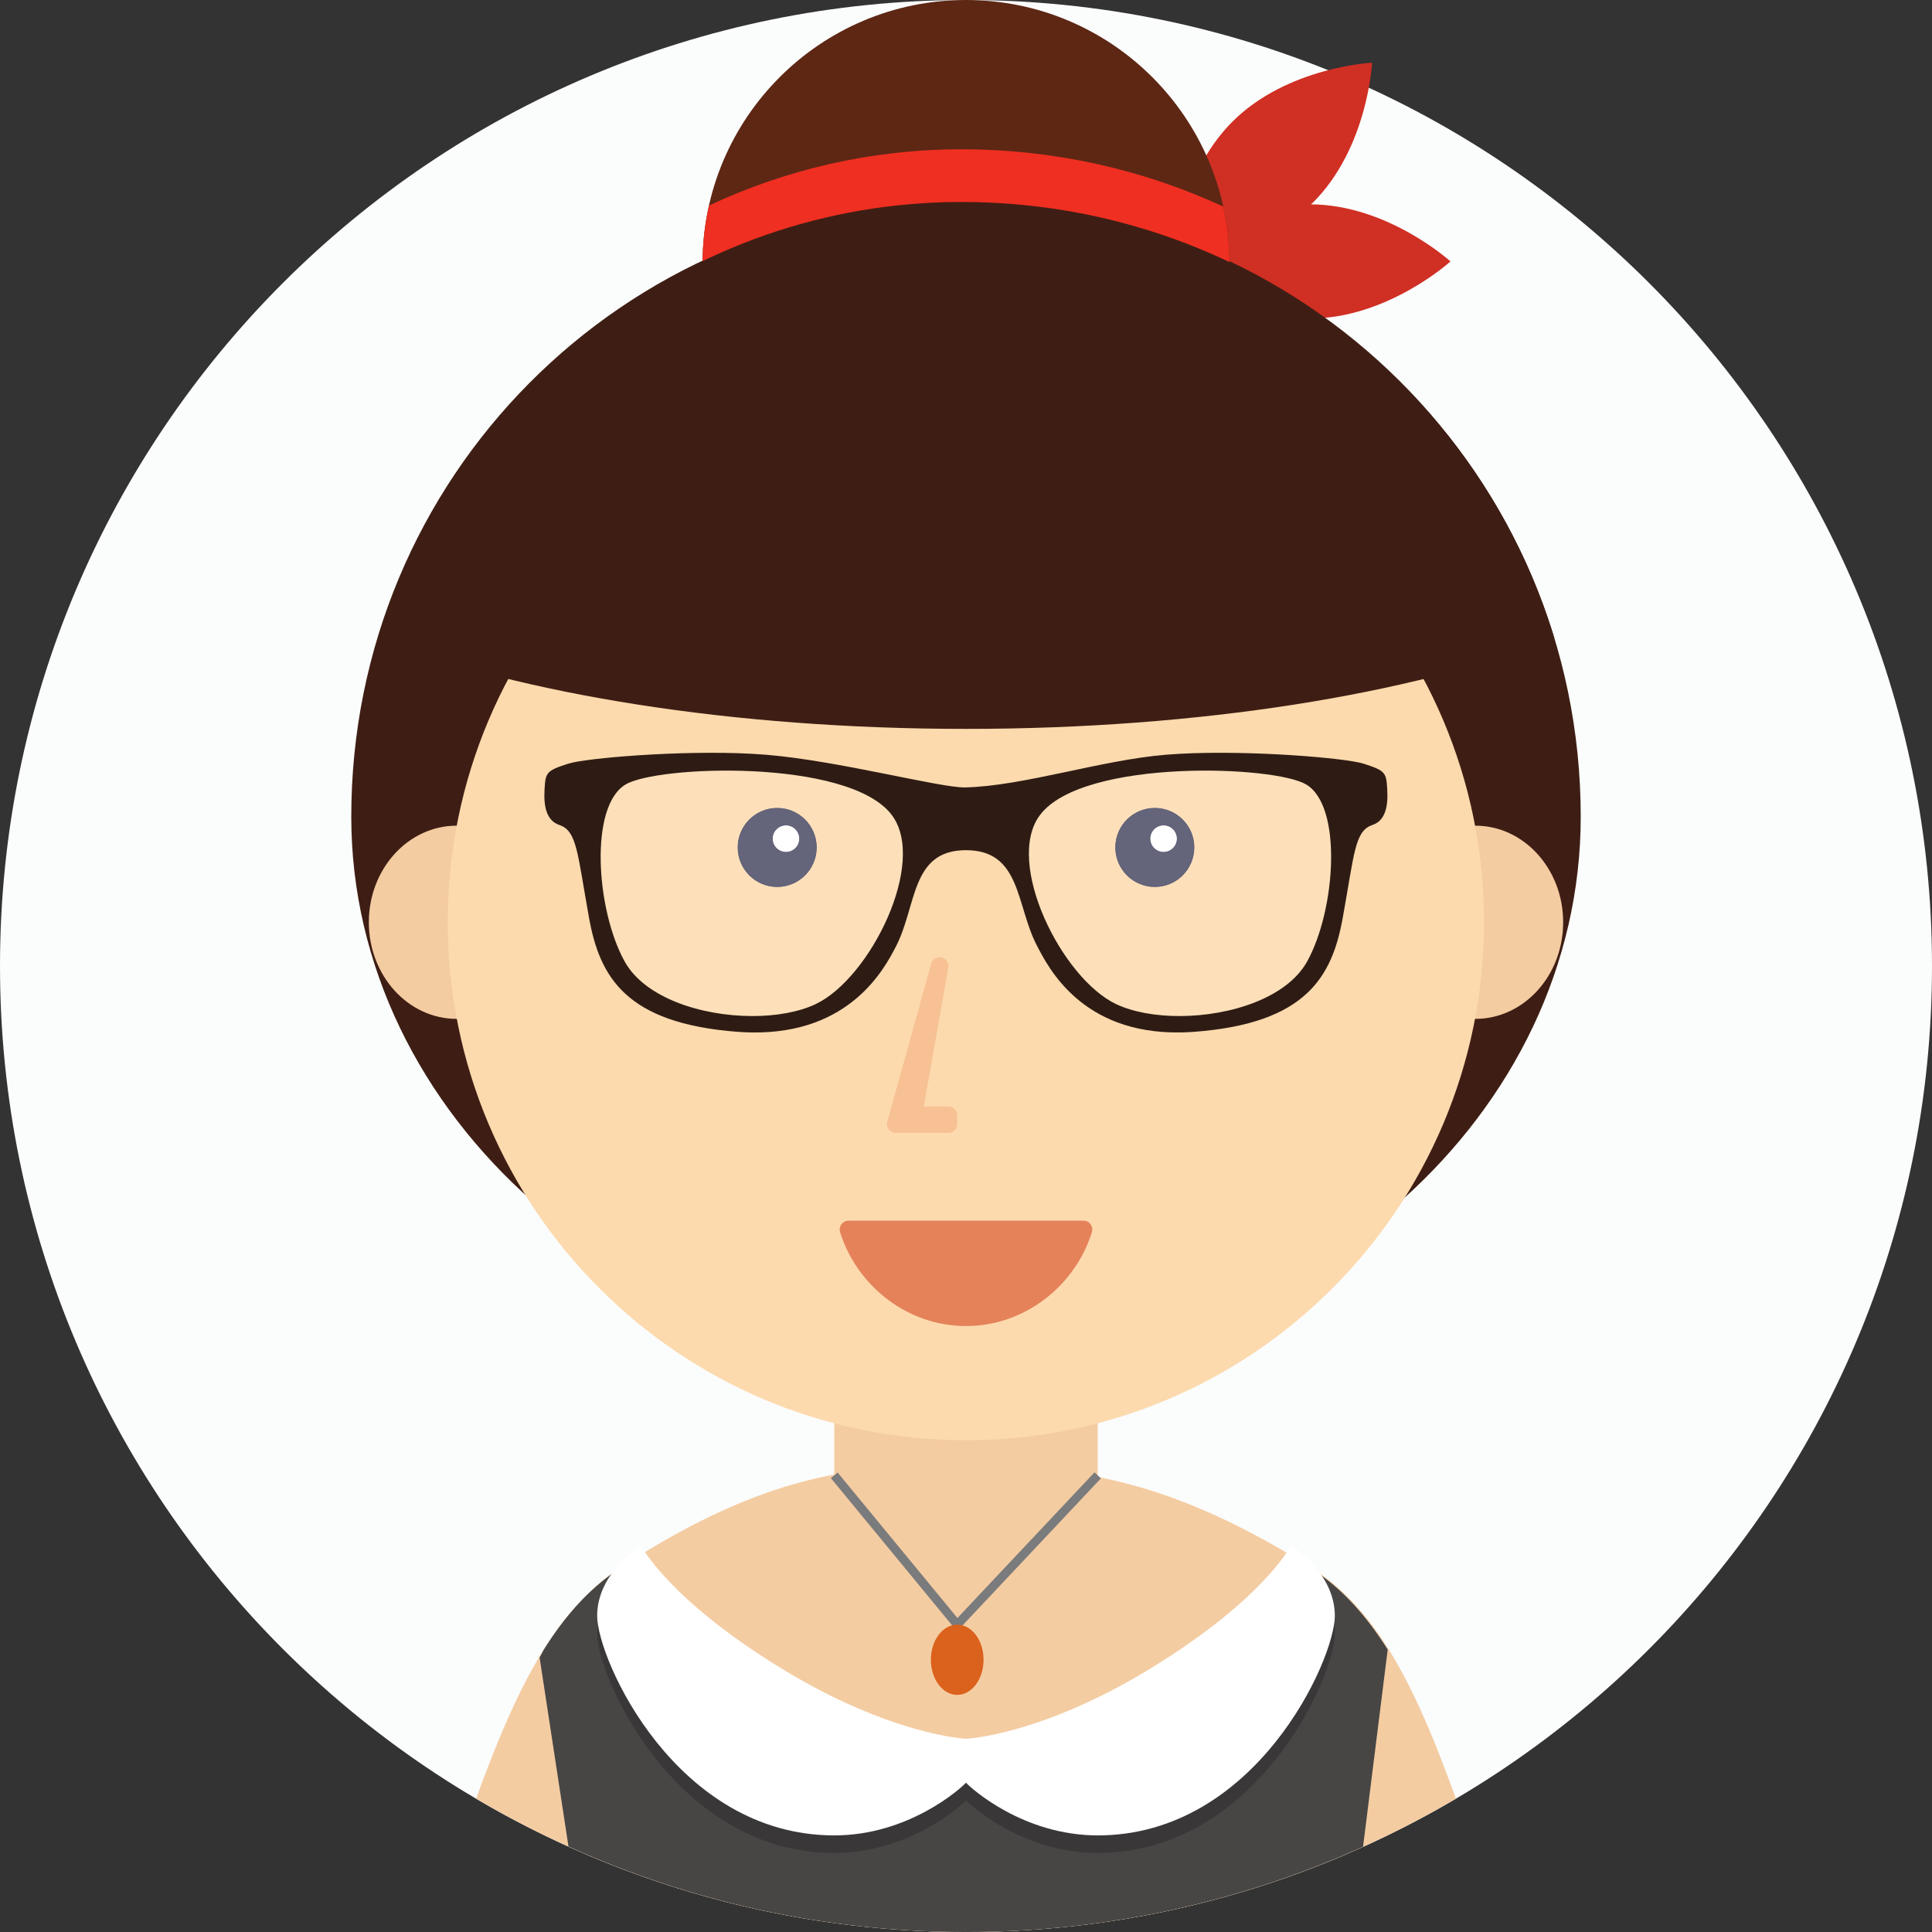 <?xml version="1.0" encoding="UTF-8" standalone="no"?>
<!-- Created with Inkscape (http://www.inkscape.org/) -->

<svg
   xmlns:dc="http://purl.org/dc/elements/1.1/"
   xmlns:cc="http://creativecommons.org/ns#"
   xmlns:rdf="http://www.w3.org/1999/02/22-rdf-syntax-ns#"
   xmlns:svg="http://www.w3.org/2000/svg"
   xmlns="http://www.w3.org/2000/svg"
   xmlns:sodipodi="http://sodipodi.sourceforge.net/DTD/sodipodi-0.dtd"
   xmlns:inkscape="http://www.inkscape.org/namespaces/inkscape"
   width="275"
   height="275"
   id="svg2"
   version="1.1"
   inkscape:version="0.48.5 r10040"
   sodipodi:docname="user_4.svg">
  <rect width="100%" height="100%" fill="#333333" stroke="none"/>
  <defs
     id="defs4">
    <clipPath
       id="clipPath3009"
       clipPathUnits="userSpaceOnUse">
      <path
         id="path3011"
         clip-rule="evenodd"
         d="M 7000,1100 C 7000,492.488 6507.51,0 5900,0 5292.49,0 4800,492.488 4800,1100 c 0,607.51 492.49,1100 1100,1100 607.51,0 1100,-492.49 1100,-1100"
         inkscape:connector-curvature="0" />
    </clipPath>
    <clipPath
       id="clipPath3951"
       clipPathUnits="userSpaceOnUse">
      <path
         id="path3953"
         clip-rule="evenodd"
         d="M 7000,1100 C 7000,492.488 6507.51,0 5900,0 5292.49,0 4800,492.488 4800,1100 c 0,607.51 492.49,1100 1100,1100 607.51,0 1100,-492.49 1100,-1100" />
    </clipPath>
  </defs>
  <sodipodi:namedview
     id="base"
     pagecolor="#ffffff"
     bordercolor="#666666"
     borderopacity="1.0"
     inkscape:pageopacity="0.0"
     inkscape:pageshadow="2"
     inkscape:zoom="0.5"
     inkscape:cx="1221.4286"
     inkscape:cy="-10.00002"
     inkscape:document-units="px"
     inkscape:current-layer="layer1"
     showgrid="false"
     inkscape:window-width="1842"
     inkscape:window-height="1047"
     inkscape:window-x="-8"
     inkscape:window-y="-8"
     inkscape:window-maximized="1" />
  <g
     inkscape:label="Layer 1"
     inkscape:groupmode="layer"
     id="layer1"
     transform="translate(0,-777.362)">
    <path
       id="path3939"
       style="fill:#fbfcfc;fill-opacity:1;fill-rule:evenodd;stroke:none"
       d="m 275,914.862 c 0,75.939 -61.561,137.5 -137.5,137.5 -75.939,0 -137.5,-61.561 -137.5,-137.5 0,-75.939 61.561,-137.5 137.5,-137.5 75.939,0 137.5,61.561 137.5,137.5"
       inkscape:connector-curvature="0" />
    <path
       id="path4155"
       style="fill:#d02f23;fill-opacity:1;fill-rule:nonzero;stroke:none"
       d="m 186.904,806.176 c -7.81,7.811 -19.887,8.398 -19.887,8.398 0,0 0.586,-12.078 8.398,-19.887 7.81,-7.811 19.886,-8.398 19.886,-8.398 0,0 -0.586,12.078 -8.396,19.887"
       inkscape:connector-curvature="0" />
    <path
       id="path4157"
       style="fill:#d02f23;fill-opacity:1;fill-rule:nonzero;stroke:none"
       d="m 186.461,822.698 c -11.045,0 -20,-8.125 -20,-8.125 0,0 8.955,-8.125 20,-8.125 11.046,0 20,8.125 20,8.125 0,0 -8.954,8.125 -20,8.125"
       inkscape:connector-curvature="0" />
    <path
       id="path4159"
       style="fill:#f4cca2;fill-opacity:1;fill-rule:evenodd;stroke:none"
       d="m 137.5,1052.362 c 25.454,0 49.286,-6.925 69.733,-18.98 -5.34,-14.768 -10.771,-26.734 -20.688,-32.944 -22.414,-14.036 -35.904,-14.146 -49.131,-14.326 -13.524,-0.185 -26.78,-0.123 -49.034,14.326 -9.799,6.361 -15.25,18.26 -20.615,32.941 20.446,12.058 44.28,18.982 69.735,18.982"
       inkscape:connector-curvature="0" />
    <path
       id="path4161"
       style="fill:#f4cca2;fill-opacity:1;fill-rule:evenodd;stroke:none"
       d="m 118.75,954.862 0,37.5 c 0,6.904 8.395,12.5 18.75,12.5 10.355,0 18.75,-5.596 18.75,-12.5 l 0,-37.5 -37.5,0"
       inkscape:connector-curvature="0" />
    <path
       id="path4163"
       style="fill:#3e1e14;fill-opacity:1;fill-rule:nonzero;stroke:none"
       d="M 136.836,806.115 C 88.591,806.472 50,845.365 50,893.612 c 0,42.465 39.534,77.814 88.164,77.498 48.245,-0.312 86.836,-35.294 86.836,-77.498 0,-48.546 -39.534,-87.859 -88.164,-87.498"
       inkscape:connector-curvature="0" />
    <path
       id="path4165"
       style="fill:#f4cca2;fill-opacity:1;fill-rule:nonzero;stroke:none"
       d="m 222.5,908.638 c 0,7.594 -5.596,13.75 -12.5,13.75 -6.904,0 -12.5,-6.156 -12.5,-13.75 0,-7.594 5.596,-13.75 12.5,-13.75 6.904,0 12.5,6.156 12.5,13.75"
       inkscape:connector-curvature="0" />
    <path
       id="path4167"
       style="fill:#f4cca2;fill-opacity:1;fill-rule:nonzero;stroke:none"
       d="m 77.5,908.638 c 0,7.594 -5.596,13.75 -12.5,13.75 -6.904,0 -12.5,-6.156 -12.5,-13.75 0,-7.594 5.596,-13.75 12.5,-13.75 6.904,0 12.5,6.156 12.5,13.75"
       inkscape:connector-curvature="0" />
    <path
       id="path4169"
       style="fill:#fcdaae;fill-opacity:1;fill-rule:nonzero;stroke:none"
       d="m 211.236,908.612 c 0,40.731 -33.019,73.75 -73.75,73.75 -40.731,0 -73.75,-33.019 -73.75,-73.75 0,-40.731 33.019,-73.75 73.75,-73.75 40.731,0 73.75,33.019 73.75,73.75"
       inkscape:connector-curvature="0" />
    <path
       id="path4171"
       style="fill:#4a4962;fill-opacity:1;fill-rule:nonzero;stroke:none"
       d="m 116.25,897.987 c 0,3.106 -2.519,5.625 -5.625,5.625 -3.106,0 -5.625,-2.519 -5.625,-5.625 0,-3.106 2.519,-5.625 5.625,-5.625 3.106,0 5.625,2.519 5.625,5.625"
       inkscape:connector-curvature="0" />
    <path
       id="path4173"
       style="fill:#ffffff;fill-opacity:1;fill-rule:nonzero;stroke:none"
       d="m 113.75,896.737 c 0,1.036 -0.84,1.875 -1.875,1.875 -1.036,0 -1.875,-0.839 -1.875,-1.875 0,-1.035 0.839,-1.875 1.875,-1.875 1.035,0 1.875,0.84 1.875,1.875"
       inkscape:connector-curvature="0" />
    <path
       id="path4175"
       style="fill:#4a4962;fill-opacity:1;fill-rule:nonzero;stroke:none"
       d="m 170,897.987 c 0,3.106 -2.519,5.625 -5.625,5.625 -3.106,0 -5.625,-2.519 -5.625,-5.625 0,-3.106 2.519,-5.625 5.625,-5.625 3.106,0 5.625,2.519 5.625,5.625"
       inkscape:connector-curvature="0" />
    <path
       id="path4177"
       style="fill:#ffffff;fill-opacity:1;fill-rule:nonzero;stroke:none"
       d="m 167.5,896.737 c 0,1.036 -0.84,1.875 -1.875,1.875 -1.035,0 -1.875,-0.839 -1.875,-1.875 0,-1.035 0.84,-1.875 1.875,-1.875 1.035,0 1.875,0.84 1.875,1.875"
       inkscape:connector-curvature="0" />
    <path
       id="path4179"
       style="fill:#f7c193;fill-opacity:1;fill-rule:nonzero;stroke:none"
       d="m 135,938.612 -7.5,0 c -0.39,0 -0.759,-0.183 -0.995,-0.494 -0.236,-0.311 -0.314,-0.715 -0.209,-1.091 l 6.25,-22.5 c 0.177,-0.641 0.826,-1.031 1.48,-0.885 0.65,0.149 1.071,0.78 0.955,1.438 l -3.491,19.782 3.51,0 c 0.69,0 1.25,0.559 1.25,1.25 l 0,1.25 c 0,0.691 -0.56,1.25 -1.25,1.25"
       inkscape:connector-curvature="0" />
    <path
       id="path4181"
       style="fill:#e5825a;fill-opacity:1;fill-rule:nonzero;stroke:none"
       d="m 120.778,951.112 c -0.849,0 -1.45,0.829 -1.198,1.64 2.356,7.555 9.486,13.36 17.92,13.36 8.434,0 15.564,-5.805 17.92,-13.36 0.253,-0.811 -0.349,-1.64 -1.198,-1.64 l -33.445,0"
       inkscape:connector-curvature="0" />
    <path
       id="path4183"
       style="fill:#fde0ba;fill-opacity:1;fill-rule:nonzero;stroke:none"
       d="m 107.118,922.79 c -0.036,0 -0.071,0 -0.107,0 -7.543,-0.023 -15.925,-2.723 -18.921,-8.114 -4.259,-7.666 -5.315,-23.15 0.147,-26.374 2.018,-1.19 8.115,-2.056 15.005,-2.056 1.236,0 2.499,0.029 3.769,0.087 8.669,0.4 17.64,2.249 20.856,6.537 5.305,7.072 -3.241,24.308 -11.344,28.139 -2.507,1.188 -5.861,1.78 -9.405,1.78 m 3.507,-30.427 c -3.106,0 -5.625,2.519 -5.625,5.625 0,3.106 2.519,5.625 5.625,5.625 3.106,0 5.625,-2.519 5.625,-5.625 0,-3.106 -2.519,-5.625 -5.625,-5.625"
       inkscape:connector-curvature="0" />
    <path
       id="path4185"
       style="fill:#64647b;fill-opacity:1;fill-rule:nonzero;stroke:none"
       d="m 110.625,903.612 c -3.106,0 -5.625,-2.519 -5.625,-5.625 0,-3.106 2.519,-5.625 5.625,-5.625 3.106,0 5.625,2.519 5.625,5.625 0,3.106 -2.519,5.625 -5.625,5.625 m 1.25,-8.75 c -1.036,0 -1.875,0.84 -1.875,1.875 0,1.036 0.839,1.875 1.875,1.875 1.035,0 1.875,-0.839 1.875,-1.875 0,-1.035 -0.84,-1.875 -1.875,-1.875"
       inkscape:connector-curvature="0" />
    <path
       id="path4187"
       style="fill:#ffffff;fill-opacity:1;fill-rule:nonzero;stroke:none"
       d="m 111.875,898.612 c -1.036,0 -1.875,-0.839 -1.875,-1.875 0,-1.035 0.839,-1.875 1.875,-1.875 1.035,0 1.875,0.84 1.875,1.875 0,1.036 -0.84,1.875 -1.875,1.875"
       inkscape:connector-curvature="0" />
    <path
       id="path4189"
       style="fill:#fde0ba;fill-opacity:1;fill-rule:nonzero;stroke:none"
       d="m 167.857,922.788 c -3.547,0 -6.899,-0.591 -9.408,-1.779 -8.104,-3.831 -16.649,-21.066 -11.344,-28.137 3.215,-4.29 12.19,-6.139 20.859,-6.539 1.269,-0.059 2.533,-0.086 3.77,-0.086 6.889,0 12.984,0.865 15.002,2.056 5.463,3.224 4.402,18.706 0.145,26.372 -2.994,5.39 -11.377,8.091 -18.918,8.113 -0.036,0 -0.072,0 -0.107,0 m -3.482,-30.426 c -3.106,0 -5.625,2.519 -5.625,5.625 0,3.106 2.519,5.625 5.625,5.625 3.106,0 5.625,-2.519 5.625,-5.625 0,-3.106 -2.519,-5.625 -5.625,-5.625"
       inkscape:connector-curvature="0" />
    <path
       id="path4191"
       style="fill:#64647b;fill-opacity:1;fill-rule:nonzero;stroke:none"
       d="m 164.375,903.612 c -3.106,0 -5.625,-2.519 -5.625,-5.625 0,-3.106 2.519,-5.625 5.625,-5.625 3.106,0 5.625,2.519 5.625,5.625 0,3.106 -2.519,5.625 -5.625,5.625 m 1.25,-8.75 c -1.035,0 -1.875,0.84 -1.875,1.875 0,1.036 0.84,1.875 1.875,1.875 1.035,0 1.875,-0.839 1.875,-1.875 0,-1.035 -0.84,-1.875 -1.875,-1.875"
       inkscape:connector-curvature="0" />
    <path
       id="path4193"
       style="fill:#ffffff;fill-opacity:1;fill-rule:nonzero;stroke:none"
       d="m 165.625,898.612 c -1.035,0 -1.875,-0.839 -1.875,-1.875 0,-1.035 0.84,-1.875 1.875,-1.875 1.035,0 1.875,0.84 1.875,1.875 0,1.036 -0.84,1.875 -1.875,1.875"
       inkscape:connector-curvature="0" />
    <path
       id="path4195"
       style="fill:#2e1c14;fill-opacity:1;fill-rule:evenodd;stroke:none"
       d="m 186.051,914.23 c -2.862,5.152 -10.877,7.735 -18.086,7.756 -3.429,0.011 -6.674,-0.555 -9.098,-1.701 -7.746,-3.663 -15.915,-20.14 -10.845,-26.901 3.075,-4.1 11.655,-5.867 19.942,-6.25 7.97,-0.371 15.67,0.54 17.946,1.883 5.223,3.083 4.21,17.884 0.14,25.214 z m -69.948,6.055 c -2.421,1.146 -5.668,1.712 -9.094,1.701 -7.211,-0.021 -15.225,-2.604 -18.089,-7.756 -4.071,-7.33 -5.081,-22.131 0.141,-25.214 2.275,-1.343 9.976,-2.254 17.948,-1.883 8.287,0.383 16.864,2.15 19.939,6.25 5.071,6.761 -3.099,23.239 -10.845,26.901 z m 81.356,-30.565 c -0.139,-2.393 -0.231,-2.65 -3.379,-3.66 -2.464,-0.791 -15.967,-1.951 -26.116,-1.406 -0.704,0.038 -1.389,0.083 -2.054,0.139 -9.191,0.755 -20.258,4.465 -28.538,4.649 -3.52,0.076 -18.04,-3.806 -28.311,-4.649 -0.665,-0.056 -1.353,-0.101 -2.053,-0.139 -10.149,-0.542 -23.656,0.615 -26.116,1.406 -3.151,1.01 -3.24,1.268 -3.382,3.66 -0.139,2.397 0.253,4.45 2.112,5.072 2.536,0.845 2.56,4.048 4.226,13.239 1.519,8.374 5.218,14.995 21.129,16.199 0.695,0.051 1.373,0.082 2.031,0.091 14.04,0.204 18.889,-9.11 20.503,-12.206 3.014,-5.774 2.089,-13.738 9.975,-13.738 7.886,0 7.1,7.822 10.113,13.596 1.615,3.096 6.336,12.536 20.365,12.345 0.655,-0.01 1.333,-0.038 2.031,-0.089 15.911,-1.204 19.609,-7.825 21.125,-16.199 1.669,-9.191 1.692,-12.394 4.228,-13.239 1.859,-0.623 2.252,-2.675 2.111,-5.072"
       inkscape:connector-curvature="0" />
    <path
       id="path4197"
       style="fill:#5d2714;fill-opacity:1;fill-rule:nonzero;stroke:none"
       d="m 175,814.862 c 0,20.711 -16.789,37.5 -37.5,37.5 -20.711,0 -37.5,-16.789 -37.5,-37.5 0,-20.711 16.789,-37.5 37.5,-37.5 20.711,0 37.5,16.789 37.5,37.5"
       inkscape:connector-curvature="0" />
    <path
       id="path4199"
       style="fill:#ef2f21;fill-opacity:1;fill-rule:nonzero;stroke:none"
       d="m 175,814.862 c 0,-2.783 -0.312,-5.49 -0.887,-8.1 -11.322,-5.228 -23.945,-8.15 -37.259,-8.15 l -0.031,0 c -12.835,0 -24.979,2.885 -35.901,8.001 -0.596,2.655 -0.921,5.414 -0.921,8.249 0,20.711 16.789,37.5 37.5,37.5 20.711,0 37.5,-16.789 37.5,-37.5"
       inkscape:connector-curvature="0" />
    <path
       id="path4201"
       style="fill:#3e1e14;fill-opacity:1;fill-rule:nonzero;stroke:none"
       d="m 137.5,881.112 c 33.406,0 63.37,-4.966 83.763,-12.824 -10.921,-36.17 -44.609,-62.176 -84.409,-62.176 l -0.031,0 c -39.093,0 -71.839,26.619 -82.853,62.264 20.387,7.808 50.249,12.736 83.53,12.736"
       inkscape:connector-curvature="0" />
    <path
       id="path4203"
       style="fill:#474645;fill-opacity:1;fill-rule:evenodd;stroke:none"
       d="m 194.018,1040.22 3.507,-28.063 c -2.879,-4.56 -6.219,-8.426 -10.339,-11.166 -9.411,14.266 -28.087,28.93 -49.686,28.93 -21.601,0 -40.289,-14.778 -49.7,-29.045 -4.155,2.844 -7.521,6.688 -10.431,11.352 -0.19,0.385 -0.379,0.74 -0.564,1.05 l 4.112,26.914 c 17.26,7.808 36.407,12.171 56.583,12.171 20.15,0 39.276,-4.354 56.517,-12.143"
       inkscape:connector-curvature="0" />
    <path
       id="path4205"
       style="fill:#393737;fill-opacity:1;fill-rule:nonzero;stroke:none"
       d="m 183.75,999.862 c 0,0 -3.817,7.607 -20,17.5 -15.557,9.512 -26.25,10 -26.25,10 0,0 -10.693,-0.488 -26.25,-10 -16.183,-9.893 -20,-17.5 -20,-17.5 0,0 -6.25,3.795 -6.25,10 0,6.205 11.248,31.25 33.75,31.25 10.611,0 18.027,-6.703 18.75,-7.5 0.723,0.797 8.139,7.5 18.75,7.5 22.503,0 33.75,-25.045 33.75,-31.25 0,-6.205 -6.25,-10 -6.25,-10"
       inkscape:connector-curvature="0" />
    <path
       id="path4207"
       style="fill:#ffffff;fill-opacity:1;fill-rule:nonzero;stroke:none"
       d="m 183.75,997.362 c 0,0 -3.817,7.607 -20,17.5 -15.557,9.512 -26.25,10 -26.25,10 0,0 -10.693,-0.488 -26.25,-10 -16.183,-9.893 -20,-17.5 -20,-17.5 0,0 -6.25,3.795 -6.25,10 0,6.205 11.248,31.25 33.75,31.25 10.611,0 18.027,-6.703 18.75,-7.5 0.723,0.797 8.139,7.5 18.75,7.5 22.503,0 33.75,-25.045 33.75,-31.25 0,-6.205 -6.25,-10 -6.25,-10"
       inkscape:connector-curvature="0" />
    <path
       id="path4209"
       style="fill:#7a7b7c;fill-opacity:1;fill-rule:nonzero;stroke:none"
       d="m 118.267,987.76 17.951,21.797 20.486,-21.766 -0.91,-0.858 -19.514,20.734 -17.049,-20.703 -0.965,0.795"
       inkscape:connector-curvature="0" />
    <path
       id="path4211"
       style="fill:#db621c;fill-opacity:1;fill-rule:evenodd;stroke:none"
       d="m 140,1013.612 c 0,2.761 -1.679,5 -3.75,5 -2.071,0 -3.75,-2.239 -3.75,-5 0,-2.761 1.679,-5 3.75,-5 2.071,0 3.75,2.239 3.75,5"
       inkscape:connector-curvature="0" />
  </g>
</svg>
